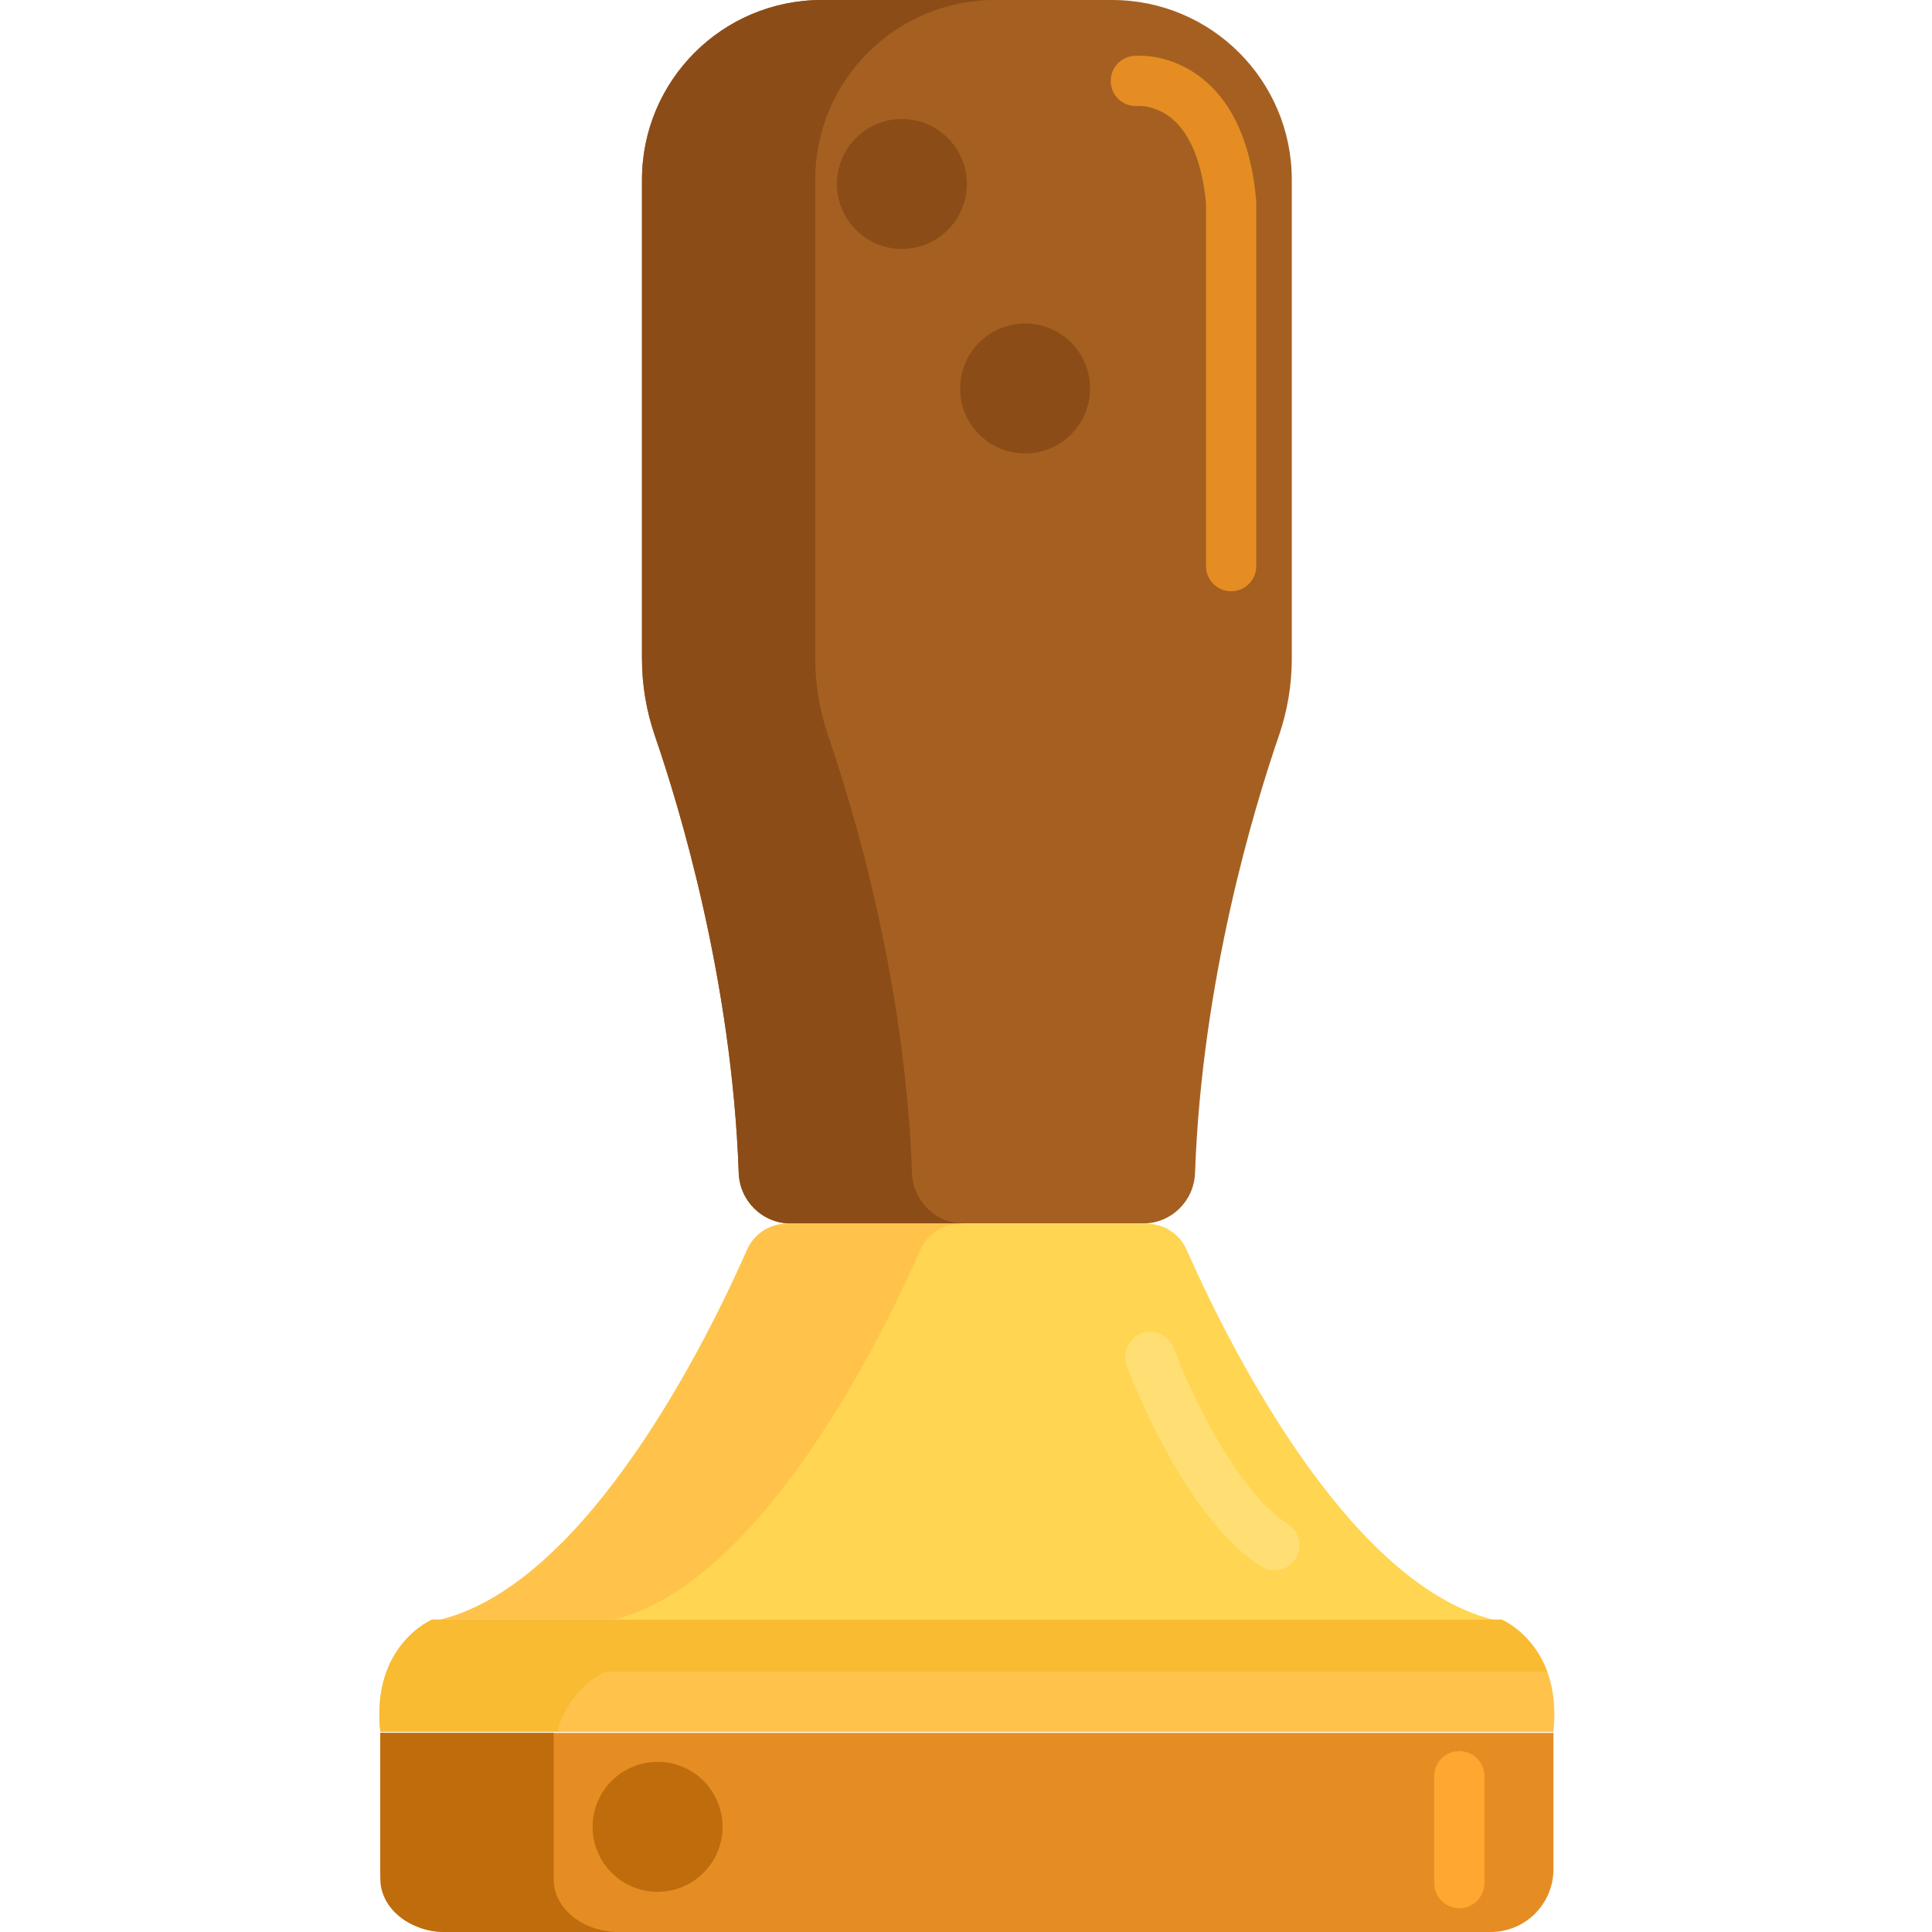 <svg height="461pt" viewBox="-90 0 461 461.645" width="461pt" xmlns="http://www.w3.org/2000/svg"><path d="m175.391 0h-69.359c-23.727 0-42.957 19.234-42.957 42.961v114.363c0 6.309 1.043 12.562 3.098 18.527 5.914 17.18 18.383 58.367 20.023 104.43.238 6.715 5.695 12.062 12.414 12.062h84.203c6.719 0 12.176-5.348 12.414-12.062 1.637-46.062 14.105-87.25 20.023-104.43 2.055-5.965 3.098-12.219 3.098-18.527v-114.363c0-23.727-19.23-42.961-42.957-42.961zm0 0" fill="#a56021"/><path d="m265.867 461.645h-250.312c-8.285 0-15-6.715-15-15v-32.578h280.312v32.578c0 8.285-6.715 15-15 15zm0 0" fill="#e58d23"/><path d="m193.219 298.617c-1.656-3.766-5.371-6.199-9.484-6.199h-86.047c-4.113 0-7.828 2.434-9.484 6.199-8.617 19.613-37.586 79.531-73.266 88.395h251.547c-35.68-8.863-64.648-68.781-73.266-88.395zm0 0" fill="#ffd551"/><path d="m268.508 387.012h-255.594s-14.586 6.07-12.359 26.812h280.312c2.227-20.742-12.359-26.812-12.359-26.812zm0 0" fill="#ffc34c"/><path d="m127.602 280.281c-1.637-46.062-14.105-87.25-20.023-104.43-2.055-5.965-3.098-12.219-3.098-18.527v-114.363c0-23.727 19.234-42.961 42.957-42.961h-41.406c-23.727 0-42.957 19.234-42.957 42.961v114.363c0 6.309 1.043 12.562 3.098 18.527 5.914 17.18 18.383 58.363 20.023 104.43.238 6.715 5.695 12.062 12.414 12.062h41.406c-6.719 0-12.176-5.348-12.414-12.062zm0 0" fill="#8c4c17"/><path d="m129.609 298.617c1.656-3.766 5.371-6.199 9.484-6.199h-41.41c-4.109 0-7.824 2.434-9.48 6.199-8.617 19.613-37.586 79.531-73.266 88.395h41.406c35.68-8.863 64.648-68.785 73.266-88.395zm0 0" fill="#ffc34c"/><path d="m54.32 399.434h225.062c-3.441-9.32-10.875-12.422-10.875-12.422h-255.594s-14.586 6.07-12.359 26.812h42.258c3.047-10.855 11.508-14.391 11.508-14.391zm0 0" fill="#f9bb32"/><path d="m41.961 448.945v-34.883h-41.406v34.883c0 7.016 6.949 12.699 15.527 12.699h41.406c-8.574 0-15.527-5.684-15.527-12.699zm0 0" fill="#bf6c0d"/><path d="m203.855 141.277c-3.312 0-6-2.688-6-6v-86.68c-.898-9.605-3.734-16.625-8.207-20.312-3.859-3.176-7.914-2.98-7.945-2.977-3.305.34-6.246-2.055-6.586-5.352-.344-3.297 2.051-6.246 5.348-6.586.902-.098 9.062-.73 16.816 5.656 7.148 5.891 11.371 15.566 12.551 28.762.016.18.023.355.023.535v86.953c0 3.316-2.688 6-6 6zm0 0" fill="#e58d23"/><path d="m214.203 375.23c-1.105 0-2.227-.305-3.23-.949-18.742-11.996-31.539-46.547-32.074-48.012-1.141-3.113.461-6.559 3.574-7.695 3.109-1.141 6.559.461 7.695 3.574 3.273 8.93 14.551 33.887 27.273 42.027 2.793 1.789 3.605 5.496 1.82 8.289-1.145 1.789-3.082 2.766-5.059 2.766zm0 0" fill="#ffdf74"/><path d="m258.375 455.973c-3.312 0-6-2.688-6-6v-25.559c0-3.312 2.688-6 6-6s6 2.688 6 6v25.559c0 3.312-2.688 6-6 6zm0 0" fill="#ffa730"/><path d="m140.711 43.957c0 8.574-6.953 15.527-15.527 15.527-8.578 0-15.527-6.953-15.527-15.527s6.949-15.527 15.527-15.527c8.574 0 15.527 6.953 15.527 15.527zm0 0" fill="#8c4c17"/><path d="m82.332 436.516c0 8.578-6.949 15.527-15.527 15.527-8.574 0-15.527-6.949-15.527-15.527 0-8.574 6.953-15.527 15.527-15.527 8.578 0 15.527 6.953 15.527 15.527zm0 0" fill="#bf6c0d"/><path d="m170.148 92.82c0 8.578-6.953 15.531-15.527 15.531-8.578 0-15.527-6.953-15.527-15.531 0-8.574 6.949-15.527 15.527-15.527 8.574 0 15.527 6.953 15.527 15.527zm0 0" fill="#8c4c17"/></svg>